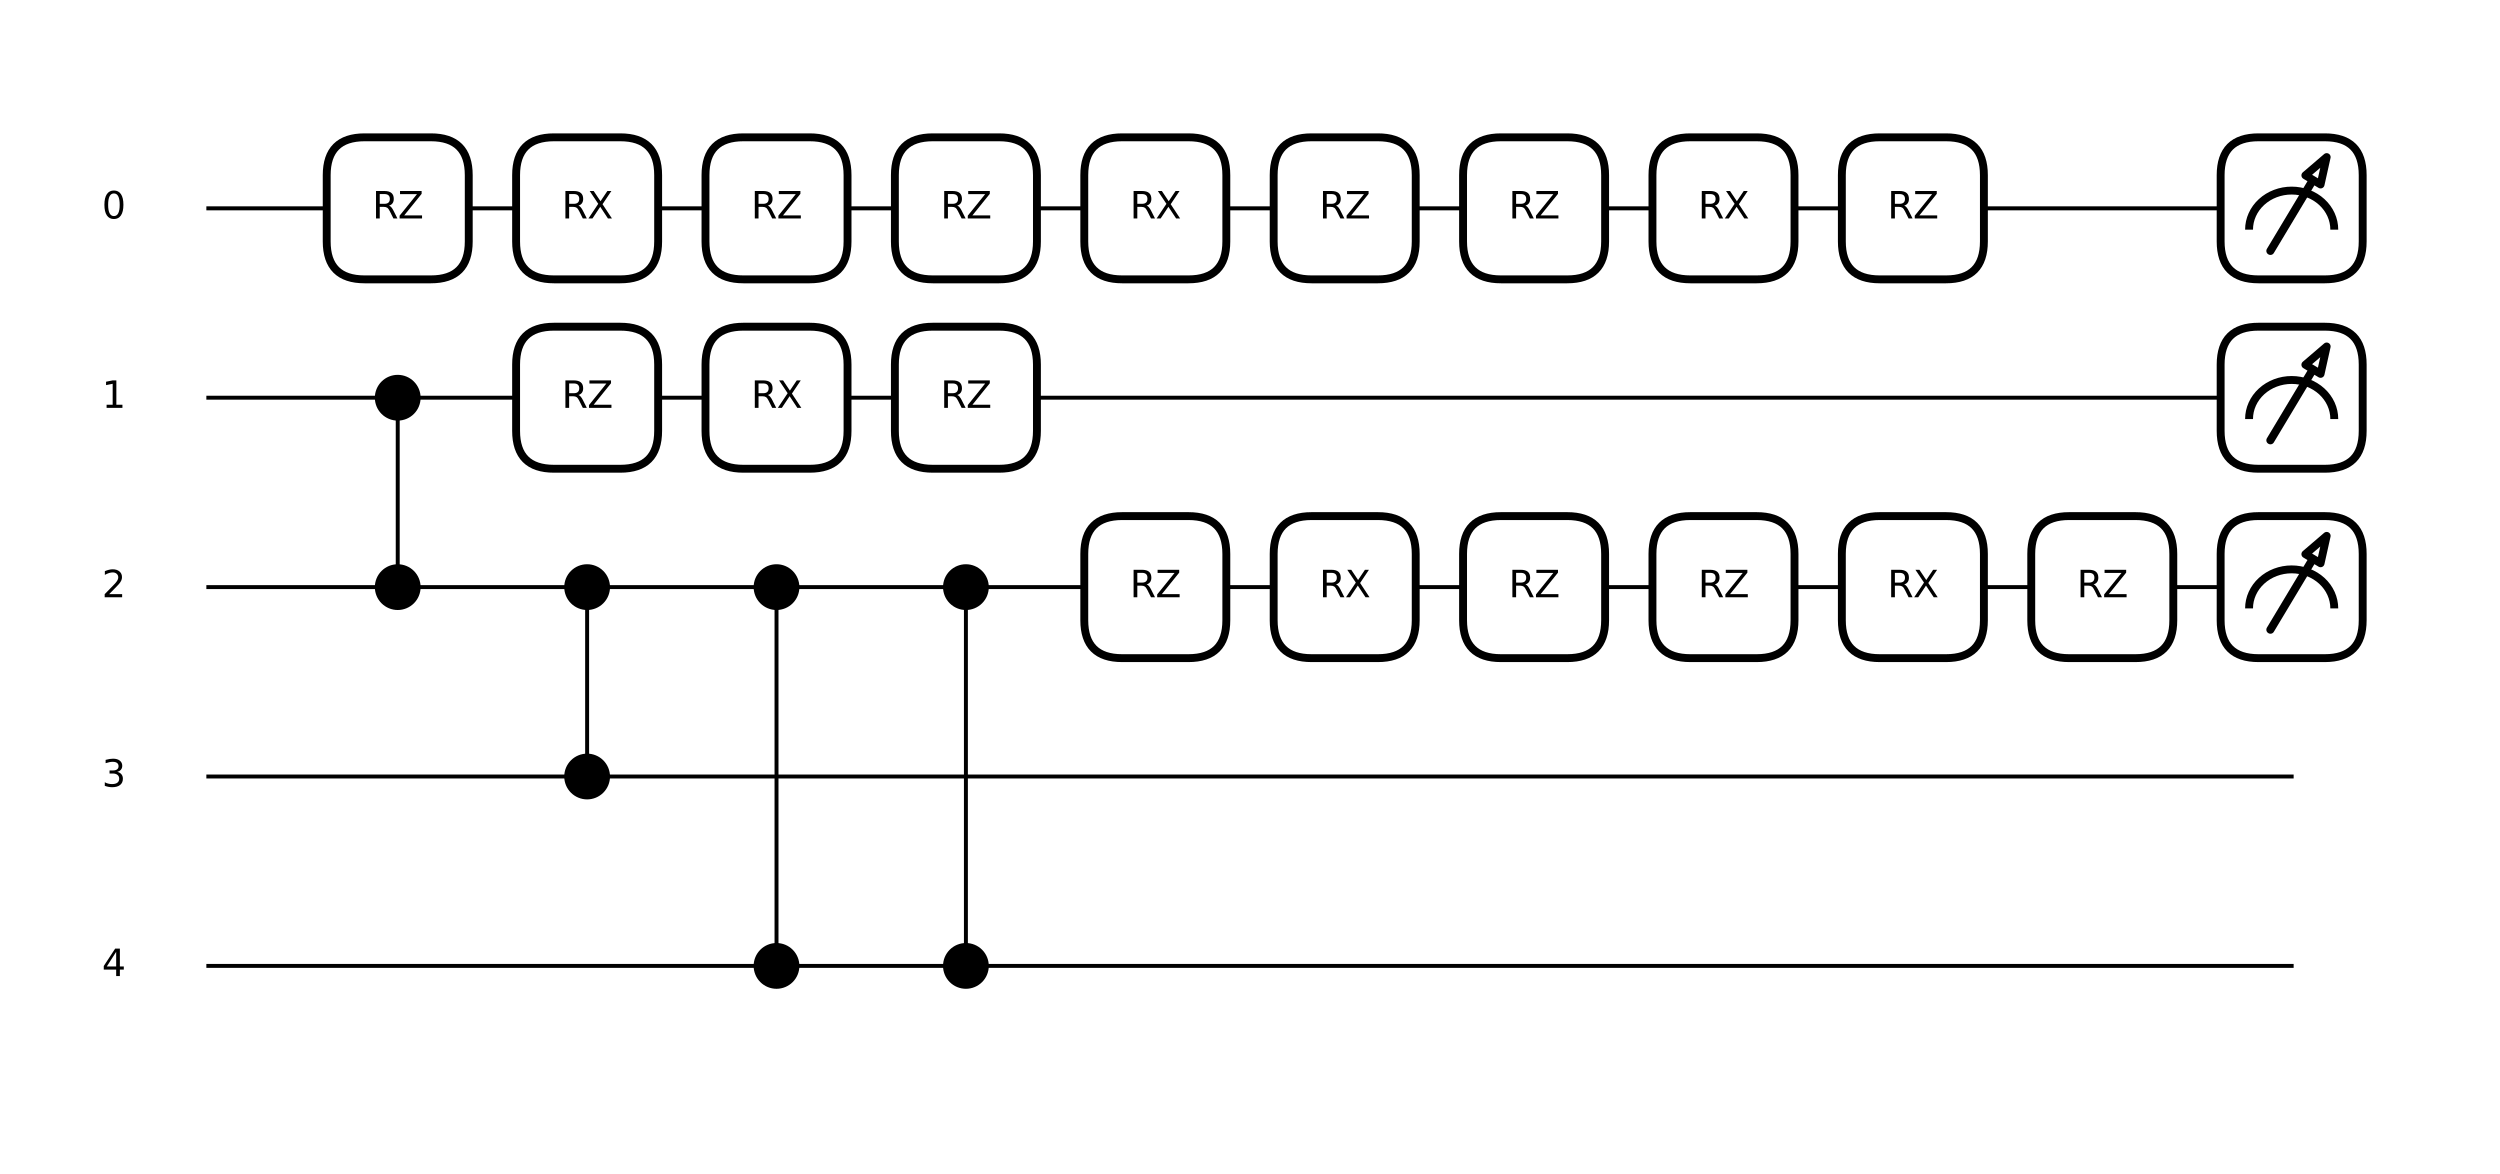 <?xml version="1.0" encoding="utf-8" standalone="no"?>
<!DOCTYPE svg PUBLIC "-//W3C//DTD SVG 1.1//EN"
  "http://www.w3.org/Graphics/SVG/1.1/DTD/svg11.dtd">
<svg xmlns:xlink="http://www.w3.org/1999/xlink" width="950.4pt" height="446.4pt" viewBox="0 0 950.4 446.4" xmlns="http://www.w3.org/2000/svg" version="1.1">
 <defs>
  <style type="text/css">*{stroke-linejoin: round; stroke-linecap: butt}</style>
 </defs>
 <g id="figure_1">
  <g id="patch_1">
   <path d="M 0 446.4 
L 950.4 446.4 
L 950.4 0 
L 0 0 
z
" style="fill: #ffffff"/>
  </g>
  <g id="axes_1">
   <g id="line2d_1">
    <path d="M 79.2 79.2 
L 871.2 79.2 
" clip-path="url(#pa9ce05a5b6)" style="fill: none; stroke: #000000; stroke-width: 1.5; stroke-linecap: square"/>
   </g>
   <g id="line2d_2">
    <path d="M 79.2 151.2 
L 871.2 151.2 
" clip-path="url(#pa9ce05a5b6)" style="fill: none; stroke: #000000; stroke-width: 1.5; stroke-linecap: square"/>
   </g>
   <g id="line2d_3">
    <path d="M 79.2 223.2 
L 871.2 223.2 
" clip-path="url(#pa9ce05a5b6)" style="fill: none; stroke: #000000; stroke-width: 1.5; stroke-linecap: square"/>
   </g>
   <g id="line2d_4">
    <path d="M 79.2 295.2 
L 871.2 295.2 
" clip-path="url(#pa9ce05a5b6)" style="fill: none; stroke: #000000; stroke-width: 1.5; stroke-linecap: square"/>
   </g>
   <g id="line2d_5">
    <path d="M 79.2 367.2 
L 871.2 367.2 
" clip-path="url(#pa9ce05a5b6)" style="fill: none; stroke: #000000; stroke-width: 1.5; stroke-linecap: square"/>
   </g>
   <g id="line2d_6">
    <path d="M 151.2 151.2 
L 151.2 223.2 
" clip-path="url(#pa9ce05a5b6)" style="fill: none; stroke: #000000; stroke-width: 1.5; stroke-linecap: square"/>
   </g>
   <g id="line2d_7">
    <path d="M 223.2 223.2 
L 223.2 295.2 
" clip-path="url(#pa9ce05a5b6)" style="fill: none; stroke: #000000; stroke-width: 1.5; stroke-linecap: square"/>
   </g>
   <g id="line2d_8">
    <path d="M 295.2 223.2 
L 295.2 367.2 
" clip-path="url(#pa9ce05a5b6)" style="fill: none; stroke: #000000; stroke-width: 1.5; stroke-linecap: square"/>
   </g>
   <g id="line2d_9">
    <path d="M 367.2 223.2 
L 367.2 367.2 
" clip-path="url(#pa9ce05a5b6)" style="fill: none; stroke: #000000; stroke-width: 1.5; stroke-linecap: square"/>
   </g>
   <g id="patch_2">
    <path d="M 858.6 52.2 
L 883.8 52.2 
Q 898.2 52.2 898.2 66.6 
L 898.2 91.8 
Q 898.2 106.2 883.8 106.2 
L 858.6 106.2 
Q 844.2 106.2 844.2 91.8 
L 844.2 66.6 
Q 844.2 52.2 858.6 52.2 
z
" clip-path="url(#pa9ce05a5b6)" style="fill: #ffffff; stroke: #000000; stroke-width: 3; stroke-linejoin: miter"/>
   </g>
   <g id="patch_3">
    <path d="M 858.6 124.2 
L 883.8 124.2 
Q 898.2 124.2 898.2 138.6 
L 898.2 163.8 
Q 898.2 178.2 883.8 178.2 
L 858.6 178.2 
Q 844.2 178.2 844.2 163.8 
L 844.2 138.6 
Q 844.2 124.2 858.6 124.2 
z
" clip-path="url(#pa9ce05a5b6)" style="fill: #ffffff; stroke: #000000; stroke-width: 3; stroke-linejoin: miter"/>
   </g>
   <g id="patch_4">
    <path d="M 858.6 196.2 
L 883.8 196.2 
Q 898.2 196.2 898.2 210.6 
L 898.2 235.8 
Q 898.2 250.2 883.8 250.2 
L 858.6 250.2 
Q 844.2 250.2 844.2 235.8 
L 844.2 210.6 
Q 844.2 196.2 858.6 196.2 
z
" clip-path="url(#pa9ce05a5b6)" style="fill: #ffffff; stroke: #000000; stroke-width: 3; stroke-linejoin: miter"/>
   </g>
   <g id="text_1">
    <!-- 0 -->
    <g transform="translate(38.746 83.063) scale(0.14 -0.14)">
     <defs>
      <path id="DejaVuSans-30" d="M 2034 4250 
Q 1547 4250 1301 3770 
Q 1056 3291 1056 2328 
Q 1056 1369 1301 889 
Q 1547 409 2034 409 
Q 2525 409 2770 889 
Q 3016 1369 3016 2328 
Q 3016 3291 2770 3770 
Q 2525 4250 2034 4250 
z
M 2034 4750 
Q 2819 4750 3233 4129 
Q 3647 3509 3647 2328 
Q 3647 1150 3233 529 
Q 2819 -91 2034 -91 
Q 1250 -91 836 529 
Q 422 1150 422 2328 
Q 422 3509 836 4129 
Q 1250 4750 2034 4750 
z
" transform="scale(0.016)"/>
     </defs>
     <use xlink:href="#DejaVuSans-30"/>
    </g>
   </g>
   <g id="text_2">
    <!-- 1 -->
    <g transform="translate(38.746 155.063) scale(0.14 -0.14)">
     <defs>
      <path id="DejaVuSans-31" d="M 794 531 
L 1825 531 
L 1825 4091 
L 703 3866 
L 703 4441 
L 1819 4666 
L 2450 4666 
L 2450 531 
L 3481 531 
L 3481 0 
L 794 0 
L 794 531 
z
" transform="scale(0.016)"/>
     </defs>
     <use xlink:href="#DejaVuSans-31"/>
    </g>
   </g>
   <g id="text_3">
    <!-- 2 -->
    <g transform="translate(38.746 227.063) scale(0.14 -0.14)">
     <defs>
      <path id="DejaVuSans-32" d="M 1228 531 
L 3431 531 
L 3431 0 
L 469 0 
L 469 531 
Q 828 903 1448 1529 
Q 2069 2156 2228 2338 
Q 2531 2678 2651 2914 
Q 2772 3150 2772 3378 
Q 2772 3750 2511 3984 
Q 2250 4219 1831 4219 
Q 1534 4219 1204 4116 
Q 875 4013 500 3803 
L 500 4441 
Q 881 4594 1212 4672 
Q 1544 4750 1819 4750 
Q 2544 4750 2975 4387 
Q 3406 4025 3406 3419 
Q 3406 3131 3298 2873 
Q 3191 2616 2906 2266 
Q 2828 2175 2409 1742 
Q 1991 1309 1228 531 
z
" transform="scale(0.016)"/>
     </defs>
     <use xlink:href="#DejaVuSans-32"/>
    </g>
   </g>
   <g id="text_4">
    <!-- 3 -->
    <g transform="translate(38.746 299.063) scale(0.14 -0.14)">
     <defs>
      <path id="DejaVuSans-33" d="M 2597 2516 
Q 3050 2419 3304 2112 
Q 3559 1806 3559 1356 
Q 3559 666 3084 287 
Q 2609 -91 1734 -91 
Q 1441 -91 1130 -33 
Q 819 25 488 141 
L 488 750 
Q 750 597 1062 519 
Q 1375 441 1716 441 
Q 2309 441 2620 675 
Q 2931 909 2931 1356 
Q 2931 1769 2642 2001 
Q 2353 2234 1838 2234 
L 1294 2234 
L 1294 2753 
L 1863 2753 
Q 2328 2753 2575 2939 
Q 2822 3125 2822 3475 
Q 2822 3834 2567 4026 
Q 2313 4219 1838 4219 
Q 1578 4219 1281 4162 
Q 984 4106 628 3988 
L 628 4550 
Q 988 4650 1302 4700 
Q 1616 4750 1894 4750 
Q 2613 4750 3031 4423 
Q 3450 4097 3450 3541 
Q 3450 3153 3228 2886 
Q 3006 2619 2597 2516 
z
" transform="scale(0.016)"/>
     </defs>
     <use xlink:href="#DejaVuSans-33"/>
    </g>
   </g>
   <g id="text_5">
    <!-- 4 -->
    <g transform="translate(38.746 371.063) scale(0.14 -0.14)">
     <defs>
      <path id="DejaVuSans-34" d="M 2419 4116 
L 825 1625 
L 2419 1625 
L 2419 4116 
z
M 2253 4666 
L 3047 4666 
L 3047 1625 
L 3713 1625 
L 3713 1100 
L 3047 1100 
L 3047 0 
L 2419 0 
L 2419 1100 
L 313 1100 
L 313 1709 
L 2253 4666 
z
" transform="scale(0.016)"/>
     </defs>
     <use xlink:href="#DejaVuSans-34"/>
    </g>
   </g>
   <g id="patch_5">
    <path d="M 151.2 216 
C 153.109 216 154.941 216.759 156.291 218.109 
C 157.641 219.459 158.4 221.291 158.4 223.2 
C 158.4 225.109 157.641 226.941 156.291 228.291 
C 154.941 229.641 153.109 230.4 151.2 230.4 
C 149.291 230.4 147.459 229.641 146.109 228.291 
C 144.759 226.941 144 225.109 144 223.2 
C 144 221.291 144.759 219.459 146.109 218.109 
C 147.459 216.759 149.291 216 151.2 216 
z
" clip-path="url(#pa9ce05a5b6)" style="stroke: #000000; stroke-width: 3; stroke-linejoin: miter"/>
   </g>
   <g id="patch_6">
    <path d="M 151.2 144 
C 153.109 144 154.941 144.759 156.291 146.109 
C 157.641 147.459 158.4 149.291 158.4 151.2 
C 158.4 153.109 157.641 154.941 156.291 156.291 
C 154.941 157.641 153.109 158.4 151.2 158.4 
C 149.291 158.4 147.459 157.641 146.109 156.291 
C 144.759 154.941 144 153.109 144 151.2 
C 144 149.291 144.759 147.459 146.109 146.109 
C 147.459 144.759 149.291 144 151.2 144 
z
" clip-path="url(#pa9ce05a5b6)" style="stroke: #000000; stroke-width: 3; stroke-linejoin: miter"/>
   </g>
   <g id="patch_7">
    <path d="M 223.2 216 
C 225.109 216 226.941 216.759 228.291 218.109 
C 229.641 219.459 230.4 221.291 230.4 223.2 
C 230.4 225.109 229.641 226.941 228.291 228.291 
C 226.941 229.641 225.109 230.4 223.2 230.4 
C 221.291 230.4 219.459 229.641 218.109 228.291 
C 216.759 226.941 216 225.109 216 223.2 
C 216 221.291 216.759 219.459 218.109 218.109 
C 219.459 216.759 221.291 216 223.2 216 
z
" clip-path="url(#pa9ce05a5b6)" style="stroke: #000000; stroke-width: 3; stroke-linejoin: miter"/>
   </g>
   <g id="patch_8">
    <path d="M 223.2 288 
C 225.109 288 226.941 288.759 228.291 290.109 
C 229.641 291.459 230.4 293.291 230.4 295.2 
C 230.4 297.109 229.641 298.941 228.291 300.291 
C 226.941 301.641 225.109 302.4 223.2 302.4 
C 221.291 302.4 219.459 301.641 218.109 300.291 
C 216.759 298.941 216 297.109 216 295.2 
C 216 293.291 216.759 291.459 218.109 290.109 
C 219.459 288.759 221.291 288 223.2 288 
z
" clip-path="url(#pa9ce05a5b6)" style="stroke: #000000; stroke-width: 3; stroke-linejoin: miter"/>
   </g>
   <g id="patch_9">
    <path d="M 295.2 216 
C 297.109 216 298.941 216.759 300.291 218.109 
C 301.641 219.459 302.4 221.291 302.4 223.2 
C 302.4 225.109 301.641 226.941 300.291 228.291 
C 298.941 229.641 297.109 230.4 295.2 230.4 
C 293.291 230.4 291.459 229.641 290.109 228.291 
C 288.759 226.941 288 225.109 288 223.2 
C 288 221.291 288.759 219.459 290.109 218.109 
C 291.459 216.759 293.291 216 295.2 216 
z
" clip-path="url(#pa9ce05a5b6)" style="stroke: #000000; stroke-width: 3; stroke-linejoin: miter"/>
   </g>
   <g id="patch_10">
    <path d="M 295.2 360 
C 297.109 360 298.941 360.759 300.291 362.109 
C 301.641 363.459 302.4 365.291 302.4 367.2 
C 302.4 369.109 301.641 370.941 300.291 372.291 
C 298.941 373.641 297.109 374.4 295.2 374.4 
C 293.291 374.4 291.459 373.641 290.109 372.291 
C 288.759 370.941 288 369.109 288 367.2 
C 288 365.291 288.759 363.459 290.109 362.109 
C 291.459 360.759 293.291 360 295.2 360 
z
" clip-path="url(#pa9ce05a5b6)" style="stroke: #000000; stroke-width: 3; stroke-linejoin: miter"/>
   </g>
   <g id="patch_11">
    <path d="M 367.2 216 
C 369.109 216 370.941 216.759 372.291 218.109 
C 373.641 219.459 374.4 221.291 374.4 223.2 
C 374.4 225.109 373.641 226.941 372.291 228.291 
C 370.941 229.641 369.109 230.4 367.2 230.4 
C 365.291 230.4 363.459 229.641 362.109 228.291 
C 360.759 226.941 360 225.109 360 223.2 
C 360 221.291 360.759 219.459 362.109 218.109 
C 363.459 216.759 365.291 216 367.2 216 
z
" clip-path="url(#pa9ce05a5b6)" style="stroke: #000000; stroke-width: 3; stroke-linejoin: miter"/>
   </g>
   <g id="patch_12">
    <path d="M 367.2 360 
C 369.109 360 370.941 360.759 372.291 362.109 
C 373.641 363.459 374.4 365.291 374.4 367.2 
C 374.4 369.109 373.641 370.941 372.291 372.291 
C 370.941 373.641 369.109 374.4 367.2 374.4 
C 365.291 374.4 363.459 373.641 362.109 372.291 
C 360.759 370.941 360 369.109 360 367.2 
C 360 365.291 360.759 363.459 362.109 362.109 
C 363.459 360.759 365.291 360 367.2 360 
z
" clip-path="url(#pa9ce05a5b6)" style="stroke: #000000; stroke-width: 3; stroke-linejoin: miter"/>
   </g>
   <g id="patch_13">
    <path d="M 855 87.3 
C 855 83.363 856.708 79.583 859.745 76.799 
C 862.782 74.016 866.905 72.45 871.2 72.45 
C 875.495 72.45 879.618 74.016 882.655 76.799 
C 885.692 79.583 887.4 83.363 887.4 87.3 
" clip-path="url(#pa9ce05a5b6)" style="fill: none; stroke: #000000; stroke-width: 3; stroke-linejoin: miter"/>
   </g>
   <g id="patch_14">
    <path d="M 855 159.3 
C 855 155.363 856.708 151.583 859.745 148.799 
C 862.782 146.016 866.905 144.45 871.2 144.45 
C 875.495 144.45 879.618 146.016 882.655 148.799 
C 885.692 151.583 887.4 155.363 887.4 159.3 
" clip-path="url(#pa9ce05a5b6)" style="fill: none; stroke: #000000; stroke-width: 3; stroke-linejoin: miter"/>
   </g>
   <g id="patch_15">
    <path d="M 855 231.3 
C 855 227.363 856.708 223.583 859.745 220.799 
C 862.782 218.016 866.905 216.45 871.2 216.45 
C 875.495 216.45 879.618 218.016 882.655 220.799 
C 885.692 223.583 887.4 227.363 887.4 231.3 
" clip-path="url(#pa9ce05a5b6)" style="fill: none; stroke: #000000; stroke-width: 3; stroke-linejoin: miter"/>
   </g>
   <g id="patch_16">
    <path d="M 138.6 52.2 
L 163.8 52.2 
Q 178.2 52.2 178.2 66.6 
L 178.2 91.8 
Q 178.2 106.2 163.8 106.2 
L 138.6 106.2 
Q 124.2 106.2 124.2 91.8 
L 124.2 66.6 
Q 124.2 52.2 138.6 52.2 
z
" clip-path="url(#pa9ce05a5b6)" style="fill: #ffffff; stroke: #000000; stroke-width: 3; stroke-linejoin: miter"/>
   </g>
   <g id="patch_17">
    <path d="M 210.6 124.2 
L 235.8 124.2 
Q 250.2 124.2 250.2 138.6 
L 250.2 163.8 
Q 250.2 178.2 235.8 178.2 
L 210.6 178.2 
Q 196.2 178.2 196.2 163.8 
L 196.2 138.6 
Q 196.2 124.2 210.6 124.2 
z
" clip-path="url(#pa9ce05a5b6)" style="fill: #ffffff; stroke: #000000; stroke-width: 3; stroke-linejoin: miter"/>
   </g>
   <g id="patch_18">
    <path d="M 210.6 52.2 
L 235.8 52.2 
Q 250.2 52.2 250.2 66.6 
L 250.2 91.8 
Q 250.2 106.2 235.8 106.2 
L 210.6 106.2 
Q 196.2 106.2 196.2 91.8 
L 196.2 66.6 
Q 196.2 52.2 210.6 52.2 
z
" clip-path="url(#pa9ce05a5b6)" style="fill: #ffffff; stroke: #000000; stroke-width: 3; stroke-linejoin: miter"/>
   </g>
   <g id="patch_19">
    <path d="M 282.6 124.2 
L 307.8 124.2 
Q 322.2 124.2 322.2 138.6 
L 322.2 163.8 
Q 322.2 178.2 307.8 178.2 
L 282.6 178.2 
Q 268.2 178.2 268.2 163.8 
L 268.2 138.6 
Q 268.2 124.2 282.6 124.2 
z
" clip-path="url(#pa9ce05a5b6)" style="fill: #ffffff; stroke: #000000; stroke-width: 3; stroke-linejoin: miter"/>
   </g>
   <g id="patch_20">
    <path d="M 282.6 52.2 
L 307.8 52.2 
Q 322.2 52.2 322.2 66.6 
L 322.2 91.8 
Q 322.2 106.2 307.8 106.2 
L 282.6 106.2 
Q 268.2 106.2 268.2 91.8 
L 268.2 66.6 
Q 268.2 52.2 282.6 52.2 
z
" clip-path="url(#pa9ce05a5b6)" style="fill: #ffffff; stroke: #000000; stroke-width: 3; stroke-linejoin: miter"/>
   </g>
   <g id="patch_21">
    <path d="M 354.6 124.2 
L 379.8 124.2 
Q 394.2 124.2 394.2 138.6 
L 394.2 163.8 
Q 394.2 178.2 379.8 178.2 
L 354.6 178.2 
Q 340.2 178.2 340.2 163.8 
L 340.2 138.6 
Q 340.2 124.2 354.6 124.2 
z
" clip-path="url(#pa9ce05a5b6)" style="fill: #ffffff; stroke: #000000; stroke-width: 3; stroke-linejoin: miter"/>
   </g>
   <g id="patch_22">
    <path d="M 354.6 52.2 
L 379.8 52.2 
Q 394.2 52.2 394.2 66.6 
L 394.2 91.8 
Q 394.2 106.2 379.8 106.2 
L 354.6 106.2 
Q 340.2 106.2 340.2 91.8 
L 340.2 66.6 
Q 340.2 52.2 354.6 52.2 
z
" clip-path="url(#pa9ce05a5b6)" style="fill: #ffffff; stroke: #000000; stroke-width: 3; stroke-linejoin: miter"/>
   </g>
   <g id="patch_23">
    <path d="M 426.6 52.2 
L 451.8 52.2 
Q 466.2 52.2 466.2 66.6 
L 466.2 91.8 
Q 466.2 106.2 451.8 106.2 
L 426.6 106.2 
Q 412.2 106.2 412.2 91.8 
L 412.2 66.6 
Q 412.2 52.2 426.6 52.2 
z
" clip-path="url(#pa9ce05a5b6)" style="fill: #ffffff; stroke: #000000; stroke-width: 3; stroke-linejoin: miter"/>
   </g>
   <g id="patch_24">
    <path d="M 426.6 196.2 
L 451.8 196.2 
Q 466.2 196.2 466.2 210.6 
L 466.2 235.8 
Q 466.2 250.2 451.8 250.2 
L 426.6 250.2 
Q 412.2 250.2 412.2 235.8 
L 412.2 210.6 
Q 412.2 196.2 426.6 196.2 
z
" clip-path="url(#pa9ce05a5b6)" style="fill: #ffffff; stroke: #000000; stroke-width: 3; stroke-linejoin: miter"/>
   </g>
   <g id="patch_25">
    <path d="M 498.6 52.2 
L 523.8 52.2 
Q 538.2 52.2 538.2 66.6 
L 538.2 91.8 
Q 538.2 106.2 523.8 106.2 
L 498.6 106.2 
Q 484.2 106.2 484.2 91.8 
L 484.2 66.6 
Q 484.2 52.2 498.6 52.2 
z
" clip-path="url(#pa9ce05a5b6)" style="fill: #ffffff; stroke: #000000; stroke-width: 3; stroke-linejoin: miter"/>
   </g>
   <g id="patch_26">
    <path d="M 498.6 196.2 
L 523.8 196.2 
Q 538.2 196.2 538.2 210.6 
L 538.2 235.8 
Q 538.2 250.2 523.8 250.2 
L 498.6 250.2 
Q 484.2 250.2 484.2 235.8 
L 484.2 210.6 
Q 484.2 196.2 498.6 196.2 
z
" clip-path="url(#pa9ce05a5b6)" style="fill: #ffffff; stroke: #000000; stroke-width: 3; stroke-linejoin: miter"/>
   </g>
   <g id="patch_27">
    <path d="M 570.6 196.2 
L 595.8 196.2 
Q 610.2 196.2 610.2 210.6 
L 610.2 235.8 
Q 610.2 250.2 595.8 250.2 
L 570.6 250.2 
Q 556.2 250.2 556.2 235.8 
L 556.2 210.6 
Q 556.2 196.2 570.6 196.2 
z
" clip-path="url(#pa9ce05a5b6)" style="fill: #ffffff; stroke: #000000; stroke-width: 3; stroke-linejoin: miter"/>
   </g>
   <g id="patch_28">
    <path d="M 570.6 52.2 
L 595.8 52.2 
Q 610.2 52.2 610.2 66.6 
L 610.2 91.8 
Q 610.2 106.2 595.8 106.2 
L 570.6 106.2 
Q 556.2 106.2 556.2 91.8 
L 556.2 66.6 
Q 556.2 52.2 570.6 52.2 
z
" clip-path="url(#pa9ce05a5b6)" style="fill: #ffffff; stroke: #000000; stroke-width: 3; stroke-linejoin: miter"/>
   </g>
   <g id="patch_29">
    <path d="M 642.6 52.2 
L 667.8 52.2 
Q 682.2 52.2 682.2 66.6 
L 682.2 91.8 
Q 682.2 106.2 667.8 106.2 
L 642.6 106.2 
Q 628.2 106.2 628.2 91.8 
L 628.2 66.6 
Q 628.2 52.2 642.6 52.2 
z
" clip-path="url(#pa9ce05a5b6)" style="fill: #ffffff; stroke: #000000; stroke-width: 3; stroke-linejoin: miter"/>
   </g>
   <g id="patch_30">
    <path d="M 642.6 196.2 
L 667.8 196.2 
Q 682.2 196.2 682.2 210.6 
L 682.2 235.8 
Q 682.2 250.2 667.8 250.2 
L 642.6 250.2 
Q 628.2 250.2 628.2 235.8 
L 628.2 210.6 
Q 628.2 196.2 642.6 196.2 
z
" clip-path="url(#pa9ce05a5b6)" style="fill: #ffffff; stroke: #000000; stroke-width: 3; stroke-linejoin: miter"/>
   </g>
   <g id="patch_31">
    <path d="M 714.6 52.2 
L 739.8 52.2 
Q 754.2 52.2 754.2 66.6 
L 754.2 91.8 
Q 754.2 106.2 739.8 106.2 
L 714.6 106.2 
Q 700.2 106.2 700.2 91.8 
L 700.2 66.6 
Q 700.2 52.2 714.6 52.2 
z
" clip-path="url(#pa9ce05a5b6)" style="fill: #ffffff; stroke: #000000; stroke-width: 3; stroke-linejoin: miter"/>
   </g>
   <g id="patch_32">
    <path d="M 714.6 196.2 
L 739.8 196.2 
Q 754.2 196.2 754.2 210.6 
L 754.2 235.8 
Q 754.2 250.2 739.8 250.2 
L 714.6 250.2 
Q 700.2 250.2 700.2 235.8 
L 700.2 210.6 
Q 700.2 196.2 714.6 196.2 
z
" clip-path="url(#pa9ce05a5b6)" style="fill: #ffffff; stroke: #000000; stroke-width: 3; stroke-linejoin: miter"/>
   </g>
   <g id="patch_33">
    <path d="M 786.6 196.2 
L 811.8 196.2 
Q 826.2 196.2 826.2 210.6 
L 826.2 235.8 
Q 826.2 250.2 811.8 250.2 
L 786.6 250.2 
Q 772.2 250.2 772.2 235.8 
L 772.2 210.6 
Q 772.2 196.2 786.6 196.2 
z
" clip-path="url(#pa9ce05a5b6)" style="fill: #ffffff; stroke: #000000; stroke-width: 3; stroke-linejoin: miter"/>
   </g>
   <g id="patch_34">
    <path d="M 884.509 59.718 
L 876.406 66.664 
L 879.269 68.381 
L 863.069 95.381 
L 863.131 95.419 
L 879.331 68.419 
L 882.194 70.136 
z
" clip-path="url(#pa9ce05a5b6)" style="fill: #ffffff; stroke: #000000; stroke-width: 3; stroke-linejoin: miter"/>
   </g>
   <g id="patch_35">
    <path d="M 884.509 131.718 
L 876.406 138.664 
L 879.269 140.381 
L 863.069 167.381 
L 863.131 167.419 
L 879.331 140.419 
L 882.194 142.136 
z
" clip-path="url(#pa9ce05a5b6)" style="fill: #ffffff; stroke: #000000; stroke-width: 3; stroke-linejoin: miter"/>
   </g>
   <g id="patch_36">
    <path d="M 884.509 203.718 
L 876.406 210.664 
L 879.269 212.381 
L 863.069 239.381 
L 863.131 239.419 
L 879.331 212.419 
L 882.194 214.136 
z
" clip-path="url(#pa9ce05a5b6)" style="fill: #ffffff; stroke: #000000; stroke-width: 3; stroke-linejoin: miter"/>
   </g>
   <g id="text_6">
    <!-- RZ -->
    <g transform="translate(141.541 83.063) scale(0.14 -0.14)">
     <defs>
      <path id="DejaVuSans-52" d="M 2841 2188 
Q 3044 2119 3236 1894 
Q 3428 1669 3622 1275 
L 4263 0 
L 3584 0 
L 2988 1197 
Q 2756 1666 2539 1819 
Q 2322 1972 1947 1972 
L 1259 1972 
L 1259 0 
L 628 0 
L 628 4666 
L 2053 4666 
Q 2853 4666 3247 4331 
Q 3641 3997 3641 3322 
Q 3641 2881 3436 2590 
Q 3231 2300 2841 2188 
z
M 1259 4147 
L 1259 2491 
L 2053 2491 
Q 2509 2491 2742 2702 
Q 2975 2913 2975 3322 
Q 2975 3731 2742 3939 
Q 2509 4147 2053 4147 
L 1259 4147 
z
" transform="scale(0.016)"/>
      <path id="DejaVuSans-5a" d="M 359 4666 
L 4025 4666 
L 4025 4184 
L 1075 531 
L 4097 531 
L 4097 0 
L 288 0 
L 288 481 
L 3238 4134 
L 359 4134 
L 359 4666 
z
" transform="scale(0.016)"/>
     </defs>
     <use xlink:href="#DejaVuSans-52"/>
     <use xlink:href="#DejaVuSans-5a" x="69.482"/>
    </g>
   </g>
   <g id="text_7">
    <!-- RZ -->
    <g transform="translate(213.541 155.063) scale(0.14 -0.14)">
     <use xlink:href="#DejaVuSans-52"/>
     <use xlink:href="#DejaVuSans-5a" x="69.482"/>
    </g>
   </g>
   <g id="text_8">
    <!-- RX -->
    <g transform="translate(213.541 83.063) scale(0.14 -0.14)">
     <defs>
      <path id="DejaVuSans-58" d="M 403 4666 
L 1081 4666 
L 2241 2931 
L 3406 4666 
L 4084 4666 
L 2584 2425 
L 4184 0 
L 3506 0 
L 2194 1984 
L 872 0 
L 191 0 
L 1856 2491 
L 403 4666 
z
" transform="scale(0.016)"/>
     </defs>
     <use xlink:href="#DejaVuSans-52"/>
     <use xlink:href="#DejaVuSans-58" x="69.482"/>
    </g>
   </g>
   <g id="text_9">
    <!-- RX -->
    <g transform="translate(285.541 155.063) scale(0.14 -0.14)">
     <use xlink:href="#DejaVuSans-52"/>
     <use xlink:href="#DejaVuSans-58" x="69.482"/>
    </g>
   </g>
   <g id="text_10">
    <!-- RZ -->
    <g transform="translate(285.541 83.063) scale(0.14 -0.14)">
     <use xlink:href="#DejaVuSans-52"/>
     <use xlink:href="#DejaVuSans-5a" x="69.482"/>
    </g>
   </g>
   <g id="text_11">
    <!-- RZ -->
    <g transform="translate(357.541 155.063) scale(0.14 -0.14)">
     <use xlink:href="#DejaVuSans-52"/>
     <use xlink:href="#DejaVuSans-5a" x="69.482"/>
    </g>
   </g>
   <g id="text_12">
    <!-- RZ -->
    <g transform="translate(357.541 83.063) scale(0.14 -0.14)">
     <use xlink:href="#DejaVuSans-52"/>
     <use xlink:href="#DejaVuSans-5a" x="69.482"/>
    </g>
   </g>
   <g id="text_13">
    <!-- RX -->
    <g transform="translate(429.541 83.063) scale(0.14 -0.14)">
     <use xlink:href="#DejaVuSans-52"/>
     <use xlink:href="#DejaVuSans-58" x="69.482"/>
    </g>
   </g>
   <g id="text_14">
    <!-- RZ -->
    <g transform="translate(429.541 227.063) scale(0.14 -0.14)">
     <use xlink:href="#DejaVuSans-52"/>
     <use xlink:href="#DejaVuSans-5a" x="69.482"/>
    </g>
   </g>
   <g id="text_15">
    <!-- RZ -->
    <g transform="translate(501.541 83.063) scale(0.14 -0.14)">
     <use xlink:href="#DejaVuSans-52"/>
     <use xlink:href="#DejaVuSans-5a" x="69.482"/>
    </g>
   </g>
   <g id="text_16">
    <!-- RX -->
    <g transform="translate(501.541 227.063) scale(0.14 -0.14)">
     <use xlink:href="#DejaVuSans-52"/>
     <use xlink:href="#DejaVuSans-58" x="69.482"/>
    </g>
   </g>
   <g id="text_17">
    <!-- RZ -->
    <g transform="translate(573.541 227.063) scale(0.14 -0.14)">
     <use xlink:href="#DejaVuSans-52"/>
     <use xlink:href="#DejaVuSans-5a" x="69.482"/>
    </g>
   </g>
   <g id="text_18">
    <!-- RZ -->
    <g transform="translate(573.541 83.063) scale(0.14 -0.14)">
     <use xlink:href="#DejaVuSans-52"/>
     <use xlink:href="#DejaVuSans-5a" x="69.482"/>
    </g>
   </g>
   <g id="text_19">
    <!-- RX -->
    <g transform="translate(645.541 83.063) scale(0.14 -0.14)">
     <use xlink:href="#DejaVuSans-52"/>
     <use xlink:href="#DejaVuSans-58" x="69.482"/>
    </g>
   </g>
   <g id="text_20">
    <!-- RZ -->
    <g transform="translate(645.541 227.063) scale(0.14 -0.14)">
     <use xlink:href="#DejaVuSans-52"/>
     <use xlink:href="#DejaVuSans-5a" x="69.482"/>
    </g>
   </g>
   <g id="text_21">
    <!-- RZ -->
    <g transform="translate(717.541 83.063) scale(0.14 -0.14)">
     <use xlink:href="#DejaVuSans-52"/>
     <use xlink:href="#DejaVuSans-5a" x="69.482"/>
    </g>
   </g>
   <g id="text_22">
    <!-- RX -->
    <g transform="translate(717.541 227.063) scale(0.14 -0.14)">
     <use xlink:href="#DejaVuSans-52"/>
     <use xlink:href="#DejaVuSans-58" x="69.482"/>
    </g>
   </g>
   <g id="text_23">
    <!-- RZ -->
    <g transform="translate(789.541 227.063) scale(0.14 -0.14)">
     <use xlink:href="#DejaVuSans-52"/>
     <use xlink:href="#DejaVuSans-5a" x="69.482"/>
    </g>
   </g>
  </g>
 </g>
 <defs>
  <clipPath id="pa9ce05a5b6">
   <rect x="7.2" y="7.2" width="936" height="432"/>
  </clipPath>
 </defs>
</svg>
